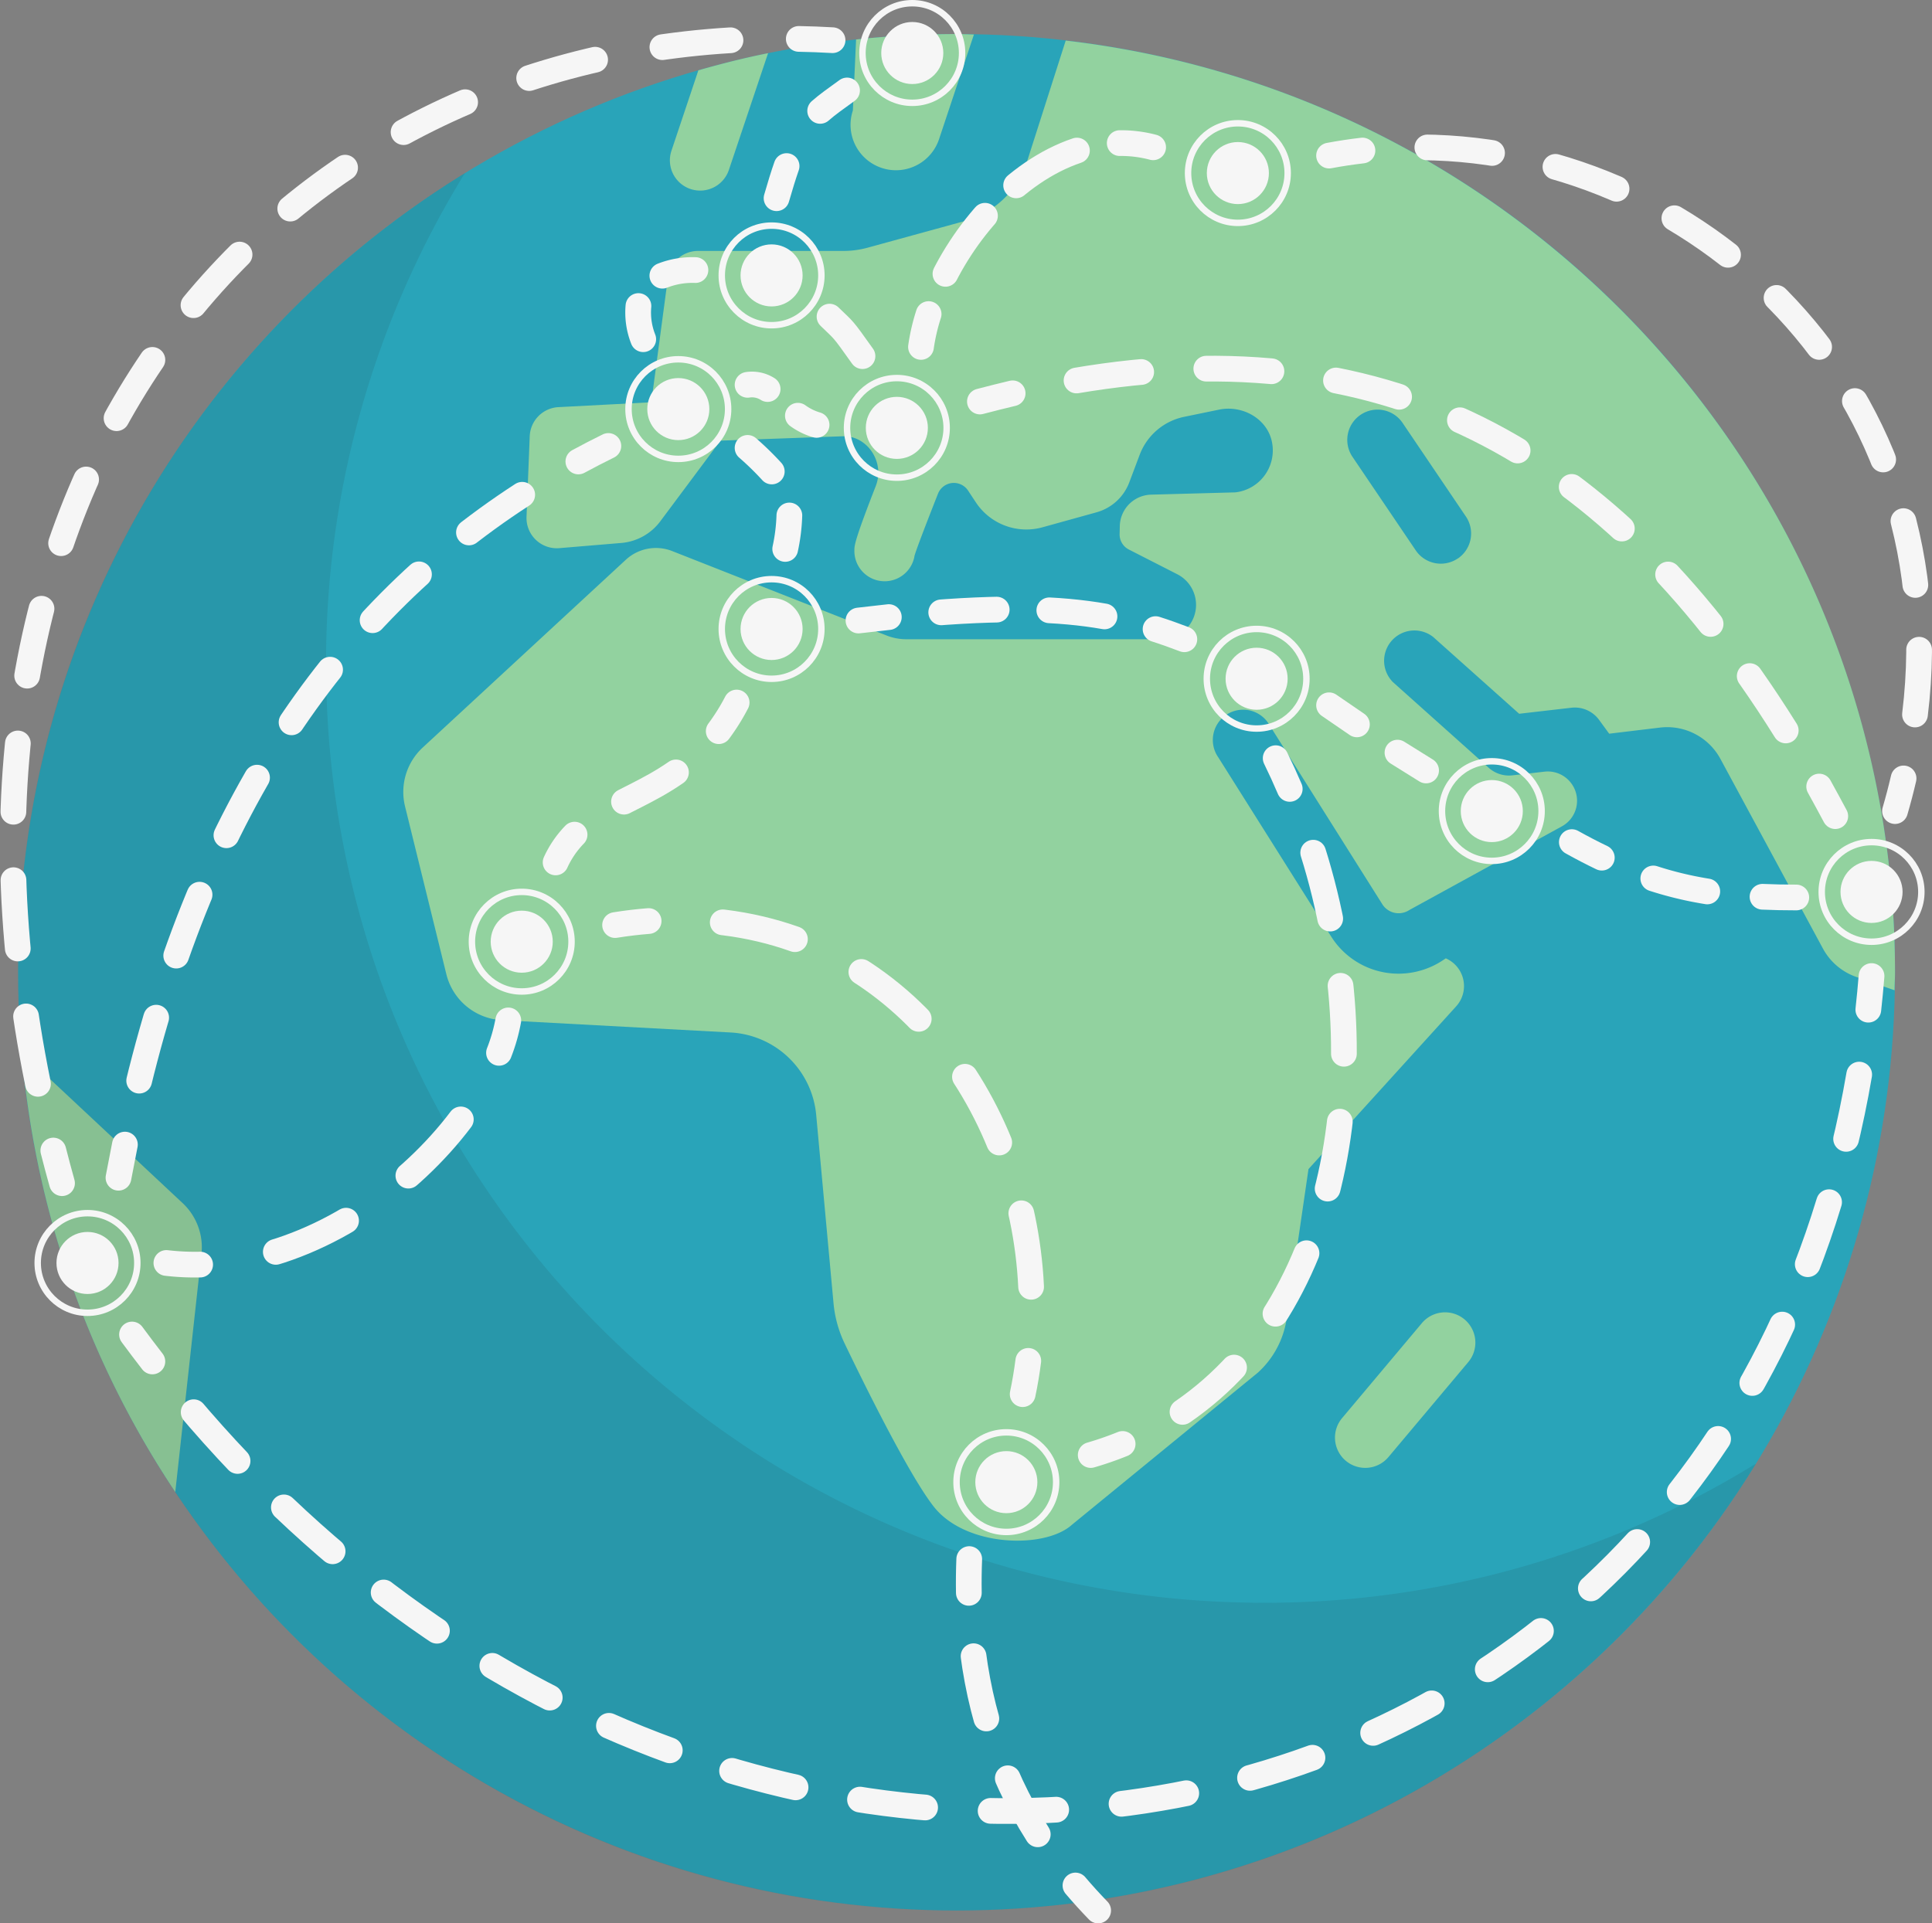 <svg id="Capa_1" data-name="Capa 1" xmlns="http://www.w3.org/2000/svg" viewBox="0 0 600.75 598.22"><rect x="0" y="0" width="600.75" height="598.22" fill="#808080" stroke="none"/><circle cx="297.44" cy="302.4" r="291.81" fill="#29a4b9"/><path d="M330,13.62,318,51.16a28.24,28.24,0,0,1-19.42,18.6l-30.22,8.29a28.55,28.55,0,0,1-7.47,1H215.66a9.41,9.41,0,0,0-9.33,8.17l-5.19,38.9-28.88,1.51a9.43,9.43,0,0,0-8.92,9l-1,25.1a9.42,9.42,0,0,0,10.19,9.76l19.24-1.61a16.91,16.91,0,0,0,12.36-7l18.52-24.83,38.06-1.36c7.43-.28,13.18,7.91,10.22,15.5-6.63,17-6.64,18.5-6.64,20A9.41,9.41,0,0,0,283,173.8c.64-2.16,3.52-9.69,7.28-19.23a5.3,5.3,0,0,1,9.35-1l2.43,3.68A18.82,18.82,0,0,0,322.79,165l16.8-4.66A15.25,15.25,0,0,0,349.78,151l3.22-8.55a18.85,18.85,0,0,1,13.81-11.8l10.86-2.24c7.4-1.53,15.23,2.94,16.52,10.38a13.13,13.13,0,0,1-11.44,15.35l-26.19.71a10,10,0,0,0-9.74,9.76l-.06,2.51a5.26,5.26,0,0,0,2.86,4.79l15.06,7.69a10.69,10.69,0,0,1,4,15.54h0a10.71,10.71,0,0,1-8.85,4.68H280.38a16.58,16.58,0,0,1-6.07-1.16l-66.67-26.26a13.8,13.8,0,0,0-14.43,2.71L130.07,233.5a18.83,18.83,0,0,0-5.5,18.33L137.41,304a18.82,18.82,0,0,0,17.27,14.3l71.12,3.83a28.24,28.24,0,0,1,26.61,25.61l5.39,58.57a36.8,36.8,0,0,0,3.47,12.58c6,12.5,20,40.92,27.73,50.75,10,12.65,34.64,13.15,42.95,5.59l57.83-47.33a28.24,28.24,0,0,0,8.93-16.8l6.78-46.48L451.41,314a9.39,9.39,0,0,0-3.23-14.93l-.82.55a25,25,0,0,1-11.66,4.12c-.73.06-1.47.1-2.2.1a24.73,24.73,0,0,1-21-11.62l-35.06-55.67a9.42,9.42,0,1,1,15.94-10l35.06,55.68a6,6,0,0,0,5.62,2.79,6.14,6.14,0,0,0,2.83-1l47.39-26A9.08,9.08,0,0,0,487,244.37h0a9.07,9.07,0,0,0-8.14-3.36l-9.95,1.14a9.43,9.43,0,0,1-7.36-2.33l-29.81-26.67a9.42,9.42,0,0,1,12.56-14L471,223l16.2-1.87a9.35,9.35,0,0,1,8.67,3.8l3.12,4.27,15.79-1.9a18.83,18.83,0,0,1,18.8,9.74L565.44,296a18.83,18.83,0,0,0,10.82,9l11.47,4c0-1.86.14-3.69.14-5.55C587.87,153.74,475.18,30.47,330,13.62Zm121.9,161.09a9.41,9.41,0,0,1-13.06-2.53l-19.61-29a9.41,9.41,0,1,1,15.59-10.54l19.61,29A9.41,9.41,0,0,1,451.94,174.71Z" transform="translate(1.38 -1)" fill="#92d29f"/><path d="M423.13,457.55a9.42,9.42,0,0,1-7.2-15.47l24.71-29.42a9.42,9.42,0,1,1,14.42,12.12l-24.71,29.41A9.4,9.4,0,0,1,423.13,457.55Z" transform="translate(1.38 -1)" fill="#92d29f"/><path d="M215.78,22.87l-8.37,25a9.41,9.41,0,0,0,5.92,11.92,9.56,9.56,0,0,0,3,.49,9.42,9.42,0,0,0,8.93-6.42l12.19-36.32C230.11,19,222.91,20.83,215.78,22.87Z" transform="translate(1.38 -1)" fill="#92d29f"/><path d="M53.12,465.05l8.14-74a18.83,18.83,0,0,0-5.64-15.65l-50.23-47A290,290,0,0,0,53.12,465.05Z" transform="translate(1.38 -1)" fill="#92d29f"/><path d="M296.06,11.59a293.06,293.06,0,0,0-31.24,1.69l-1,22.08a14.12,14.12,0,0,0,8.93,17.86,13.89,13.89,0,0,0,4.46.73,14.13,14.13,0,0,0,13.4-9.65l10.85-32.57C299.67,11.69,297.88,11.59,296.06,11.59Z" transform="translate(1.38 -1)" fill="#92d29f"/><path d="M391.76,499.51C230.6,499.51,100,368.87,100,207.7A290.44,290.44,0,0,1,143.19,54.83C59.83,106.21,4.25,198.3,4.25,303.4c0,161.17,130.65,291.82,291.81,291.82,105.1,0,197.2-55.59,248.57-139A290.42,290.42,0,0,1,391.76,499.51Z" transform="translate(1.38 -1)" fill="#202020" opacity="0.1"/><circle cx="239.92" cy="85.66" r="9.65" fill="#f6f6f6"/><circle cx="239.92" cy="85.66" r="15.49" fill="none" stroke="#f6f6f6" stroke-miterlimit="10" stroke-width="2"/><circle cx="278.87" cy="133.08" r="9.65" fill="#f6f6f6"/><circle cx="278.87" cy="133.08" r="15.49" fill="none" stroke="#f6f6f6" stroke-miterlimit="10" stroke-width="2"/><circle cx="210.92" cy="127.24" r="9.65" fill="#f6f6f6"/><circle cx="210.92" cy="127.24" r="15.49" fill="none" stroke="#f6f6f6" stroke-miterlimit="10" stroke-width="2"/><circle cx="283.67" cy="16.49" r="9.65" fill="#f6f6f6"/><circle cx="283.67" cy="16.49" r="15.49" fill="none" stroke="#f6f6f6" stroke-miterlimit="10" stroke-width="2"/><circle cx="384.91" cy="53.83" r="9.65" fill="#f6f6f6"/><circle cx="384.91" cy="53.83" r="15.49" fill="none" stroke="#f6f6f6" stroke-miterlimit="10" stroke-width="2"/><circle cx="239.92" cy="195.63" r="9.65" fill="#f6f6f6"/><circle cx="239.92" cy="195.63" r="15.49" fill="none" stroke="#f6f6f6" stroke-miterlimit="10" stroke-width="2"/><circle cx="162.23" cy="292.89" r="9.65" fill="#f6f6f6"/><circle cx="162.23" cy="292.89" r="15.49" fill="none" stroke="#f6f6f6" stroke-miterlimit="10" stroke-width="2"/><circle cx="390.74" cy="211.11" r="9.65" fill="#f6f6f6"/><circle cx="390.74" cy="211.11" r="15.49" fill="none" stroke="#f6f6f6" stroke-miterlimit="10" stroke-width="2"/><circle cx="312.92" cy="460.99" r="9.65" fill="#f6f6f6"/><circle cx="312.92" cy="460.99" r="15.49" fill="none" stroke="#f6f6f6" stroke-miterlimit="10" stroke-width="2"/><circle cx="27.21" cy="392.82" r="9.65" fill="#f6f6f6"/><circle cx="27.21" cy="392.82" r="15.49" fill="none" stroke="#f6f6f6" stroke-miterlimit="10" stroke-width="2"/><circle cx="581.95" cy="277.41" r="9.65" fill="#f6f6f6"/><circle cx="581.95" cy="277.41" r="15.49" fill="none" stroke="#f6f6f6" stroke-miterlimit="10" stroke-width="2"/><circle cx="463.87" cy="252.27" r="9.65" fill="#f6f6f6"/><circle cx="463.87" cy="252.27" r="15.49" fill="none" stroke="#f6f6f6" stroke-miterlimit="10" stroke-width="2"/><path d="M17.91,369q-1.43-5.1-2.71-10.15" transform="translate(1.38 -1)" fill="none" stroke="#f6f6f6" stroke-linecap="round" stroke-miterlimit="10" stroke-width="8"/><path d="M10.43,338.1c-39.31-192.78,75.05-322,226-325" transform="translate(1.38 -1)" fill="none" stroke="#f6f6f6" stroke-linecap="round" stroke-miterlimit="10" stroke-width="8" stroke-dasharray="21.29 21.29"/><path d="M247,13.1c3.48.06,7,.2,10.5.4" transform="translate(1.38 -1)" fill="none" stroke="#f6f6f6" stroke-linecap="round" stroke-miterlimit="10" stroke-width="8"/><path d="M316.62,434.62c.72-3.42,1.3-6.88,1.74-10.35" transform="translate(1.38 -1)" fill="none" stroke="#f6f6f6" stroke-linecap="round" stroke-miterlimit="10" stroke-width="8"/><path d="M319.24,401.23C316.5,343.6,277.07,288.17,211.86,287.1" transform="translate(1.38 -1)" fill="none" stroke="#f6f6f6" stroke-linecap="round" stroke-miterlimit="10" stroke-width="8" stroke-dasharray="23.09 23.09"/><path d="M200.31,287.47c-3.41.27-6.89.68-10.43,1.25" transform="translate(1.38 -1)" fill="none" stroke="#f6f6f6" stroke-linecap="round" stroke-miterlimit="10" stroke-width="8"/><path d="M366.89,199.83c-2.95-1.12-5.9-2.19-8.95-3.16" transform="translate(1.38 -1)" fill="none" stroke="#f6f6f6" stroke-linecap="round" stroke-miterlimit="10" stroke-width="8"/><path d="M342.06,192.72c-13.85-2.44-31.59-3.08-58.92-.6" transform="translate(1.38 -1)" fill="none" stroke="#f6f6f6" stroke-linecap="round" stroke-miterlimit="10" stroke-width="8" stroke-dasharray="17.27 16.37"/><path d="M275,192.93c-3,.32-6.18.68-9.44,1.07" transform="translate(1.38 -1)" fill="none" stroke="#f6f6f6" stroke-linecap="round" stroke-miterlimit="10" stroke-width="8"/><path d="M442.06,240.64c-5.31-3.31-7.56-4.69-8.9-5.55" transform="translate(1.38 -1)" fill="none" stroke="#f6f6f6" stroke-linecap="round" stroke-miterlimit="10" stroke-width="8"/><path d="M420.55,226.3c-2.31-1.59-5.14-3.54-8.66-5.94" transform="translate(1.38 -1)" fill="none" stroke="#f6f6f6" stroke-linecap="round" stroke-miterlimit="10" stroke-width="8"/><path d="M557.17,280.14c-3.66,0-7.15-.07-10.5-.22" transform="translate(1.38 -1)" fill="none" stroke="#f6f6f6" stroke-linecap="round" stroke-miterlimit="10" stroke-width="8"/><path d="M529.49,278.26a111.9,111.9,0,0,1-24.89-7" transform="translate(1.38 -1)" fill="none" stroke="#f6f6f6" stroke-linecap="round" stroke-miterlimit="10" stroke-width="8" stroke-dasharray="17.27 17.27"/><path d="M496.7,267.76q-4.53-2.17-9.32-4.84" transform="translate(1.38 -1)" fill="none" stroke="#f6f6f6" stroke-linecap="round" stroke-miterlimit="10" stroke-width="8"/><path d="M587.87,253.27q1.49-5.11,2.66-10.16" transform="translate(1.38 -1)" fill="none" stroke="#f6f6f6" stroke-linecap="round" stroke-miterlimit="10" stroke-width="8"/><path d="M594.08,223.23C606.94,118.13,521.51,42.7,432.34,47" transform="translate(1.38 -1)" fill="none" stroke="#f6f6f6" stroke-linecap="round" stroke-miterlimit="10" stroke-width="8" stroke-dasharray="20.2 20.2"/><path d="M422.27,47.82q-5.19.6-10.38,1.57" transform="translate(1.38 -1)" fill="none" stroke="#f6f6f6" stroke-linecap="round" stroke-miterlimit="10" stroke-width="8"/><path d="M569.29,254.84q-2.5-4.68-5-9.2" transform="translate(1.38 -1)" fill="none" stroke="#f6f6f6" stroke-linecap="round" stroke-miterlimit="10" stroke-width="8"/><path d="M553.89,228.19c-57.44-91.86-130.5-127.29-230.48-107" transform="translate(1.38 -1)" fill="none" stroke="#f6f6f6" stroke-linecap="round" stroke-miterlimit="10" stroke-width="8" stroke-dasharray="20.28 20.28"/><path d="M313.5,123.33q-5,1.19-10.18,2.55" transform="translate(1.38 -1)" fill="none" stroke="#f6f6f6" stroke-linecap="round" stroke-miterlimit="10" stroke-width="8"/><path d="M357.18,46.81a39.12,39.12,0,0,0-10.38-1.3" transform="translate(1.38 -1)" fill="none" stroke="#f6f6f6" stroke-linecap="round" stroke-miterlimit="10" stroke-width="8"/><path d="M333.49,47.83c-19.17,6.45-35.73,25.36-43.77,44.5" transform="translate(1.38 -1)" fill="none" stroke="#f6f6f6" stroke-linecap="round" stroke-miterlimit="10" stroke-width="8" stroke-dasharray="21.9 13.56"/><path d="M287.37,98.69A61,61,0,0,0,285,108.9" transform="translate(1.38 -1)" fill="none" stroke="#f6f6f6" stroke-linecap="round" stroke-miterlimit="10" stroke-width="8"/><path d="M240.09,62.65c1.13-3.92,2.14-7.21,3.12-10" transform="translate(1.38 -1)" fill="none" stroke="#f6f6f6" stroke-linecap="round" stroke-miterlimit="10" stroke-width="8"/><path d="M253.65,35.49c2.25-2,5-3.91,8.36-6.35" transform="translate(1.38 -1)" fill="none" stroke="#f6f6f6" stroke-linecap="round" stroke-miterlimit="10" stroke-width="8"/><path d="M187.79,139.71q-4.72,2.32-9.33,4.82" transform="translate(1.38 -1)" fill="none" stroke="#f6f6f6" stroke-linecap="round" stroke-miterlimit="10" stroke-width="8"/><path d="M161,154.89C101.88,193.24,60,255.39,39.57,347.05" transform="translate(1.38 -1)" fill="none" stroke="#f6f6f6" stroke-linecap="round" stroke-miterlimit="10" stroke-width="8" stroke-dasharray="20.29 20.29"/><path d="M37.46,357q-1,5.1-2,10.31" transform="translate(1.38 -1)" fill="none" stroke="#f6f6f6" stroke-linecap="round" stroke-miterlimit="10" stroke-width="8"/><path d="M156.67,318.38a54.63,54.63,0,0,1-2.88,10.08" transform="translate(1.38 -1)" fill="none" stroke="#f6f6f6" stroke-linecap="round" stroke-miterlimit="10" stroke-width="8"/><path d="M141.91,349.17c-15.52,20.54-41.17,39.24-69.15,44" transform="translate(1.38 -1)" fill="none" stroke="#f6f6f6" stroke-linecap="round" stroke-miterlimit="10" stroke-width="8" stroke-dasharray="23.95 23.95"/><path d="M60.85,394.32a76.84,76.84,0,0,1-10.49-.5" transform="translate(1.38 -1)" fill="none" stroke="#f6f6f6" stroke-linecap="round" stroke-miterlimit="10" stroke-width="8"/><path d="M580.57,304.58c-.28,3.52-.62,7-1,10.46" transform="translate(1.38 -1)" fill="none" stroke="#f6f6f6" stroke-linecap="round" stroke-miterlimit="10" stroke-width="8"/><path d="M576.73,335.23c-43.21,252.92-349,312.5-524.42,97.2" transform="translate(1.38 -1)" fill="none" stroke="#f6f6f6" stroke-linecap="round" stroke-miterlimit="10" stroke-width="8" stroke-dasharray="20.4 20.4"/><path d="M46,424.45q-3.19-4.12-6.33-8.38" transform="translate(1.38 -1)" fill="none" stroke="#f6f6f6" stroke-linecap="round" stroke-miterlimit="10" stroke-width="8"/><path d="M227.67,219.51a65.37,65.37,0,0,1-5.56,8.9" transform="translate(1.38 -1)" fill="none" stroke="#f6f6f6" stroke-linecap="round" stroke-miterlimit="10" stroke-width="8"/><path d="M208.81,241.24c-8.37,5.84-17,9-24.28,13.6" transform="translate(1.38 -1)" fill="none" stroke="#f6f6f6" stroke-linecap="round" stroke-miterlimit="10" stroke-width="8" stroke-dasharray="18.56 18.56"/><path d="M177.28,260.6a30.7,30.7,0,0,0-5.89,8.63" transform="translate(1.38 -1)" fill="none" stroke="#f6f6f6" stroke-linecap="round" stroke-miterlimit="10" stroke-width="8"/><path d="M242.78,171.73a57.3,57.3,0,0,0,1.29-10.4" transform="translate(1.38 -1)" fill="none" stroke="#f6f6f6" stroke-linecap="round" stroke-miterlimit="10" stroke-width="8"/><path d="M238.6,147.64a91,91,0,0,0-7.52-7.33" transform="translate(1.38 -1)" fill="none" stroke="#f6f6f6" stroke-linecap="round" stroke-miterlimit="10" stroke-width="8"/><path d="M266.81,111.77c-6.48-9.11-5.49-7.66-10.25-12.29" transform="translate(1.38 -1)" fill="none" stroke="#f6f6f6" stroke-linecap="round" stroke-miterlimit="10" stroke-width="8" stroke-dasharray="16.05"/><path d="M198.63,106.5a22.5,22.5,0,0,1-1.49-10.31" transform="translate(1.38 -1)" fill="none" stroke="#f6f6f6" stroke-linecap="round" stroke-miterlimit="10" stroke-width="8"/><path d="M204.58,86.75A25.57,25.57,0,0,1,214.86,85" transform="translate(1.38 -1)" fill="none" stroke="#f6f6f6" stroke-linecap="round" stroke-miterlimit="10" stroke-width="8"/><path d="M252.53,133.15a18.87,18.87,0,0,1-5.81-2.85" transform="translate(1.38 -1)" fill="none" stroke="#f6f6f6" stroke-linecap="round" stroke-miterlimit="10" stroke-width="8"/><path d="M237.31,122a9.05,9.05,0,0,0-6.23-1.31" transform="translate(1.38 -1)" fill="none" stroke="#f6f6f6" stroke-linecap="round" stroke-miterlimit="10" stroke-width="8"/><path d="M340.09,595.22q-3.72-3.84-7.06-7.78" transform="translate(1.38 -1)" fill="none" stroke="#f6f6f6" stroke-linecap="round" stroke-miterlimit="10" stroke-width="8"/><path d="M321.31,571.52c-12.59-19.85-19.25-41.65-21-65.22" transform="translate(1.38 -1)" fill="none" stroke="#f6f6f6" stroke-linecap="round" stroke-miterlimit="10" stroke-width="8" stroke-dasharray="19.78 19.78"/><path d="M299.88,496.42q-.09-5.21.12-10.5" transform="translate(1.38 -1)" fill="none" stroke="#f6f6f6" stroke-linecap="round" stroke-miterlimit="10" stroke-width="8"/><path d="M337.78,453.55a102.48,102.48,0,0,0,9.92-3.44" transform="translate(1.38 -1)" fill="none" stroke="#f6f6f6" stroke-linecap="round" stroke-miterlimit="10" stroke-width="8"/><path d="M366.32,440.13C417.53,405,428.8,324.79,403.57,256.22" transform="translate(1.38 -1)" fill="none" stroke="#f6f6f6" stroke-linecap="round" stroke-miterlimit="10" stroke-width="8" stroke-dasharray="21.17 21.17"/><path d="M399.66,246.37q-2.06-4.83-4.37-9.55" transform="translate(1.38 -1)" fill="none" stroke="#f6f6f6" stroke-linecap="round" stroke-miterlimit="10" stroke-width="8"/></svg>